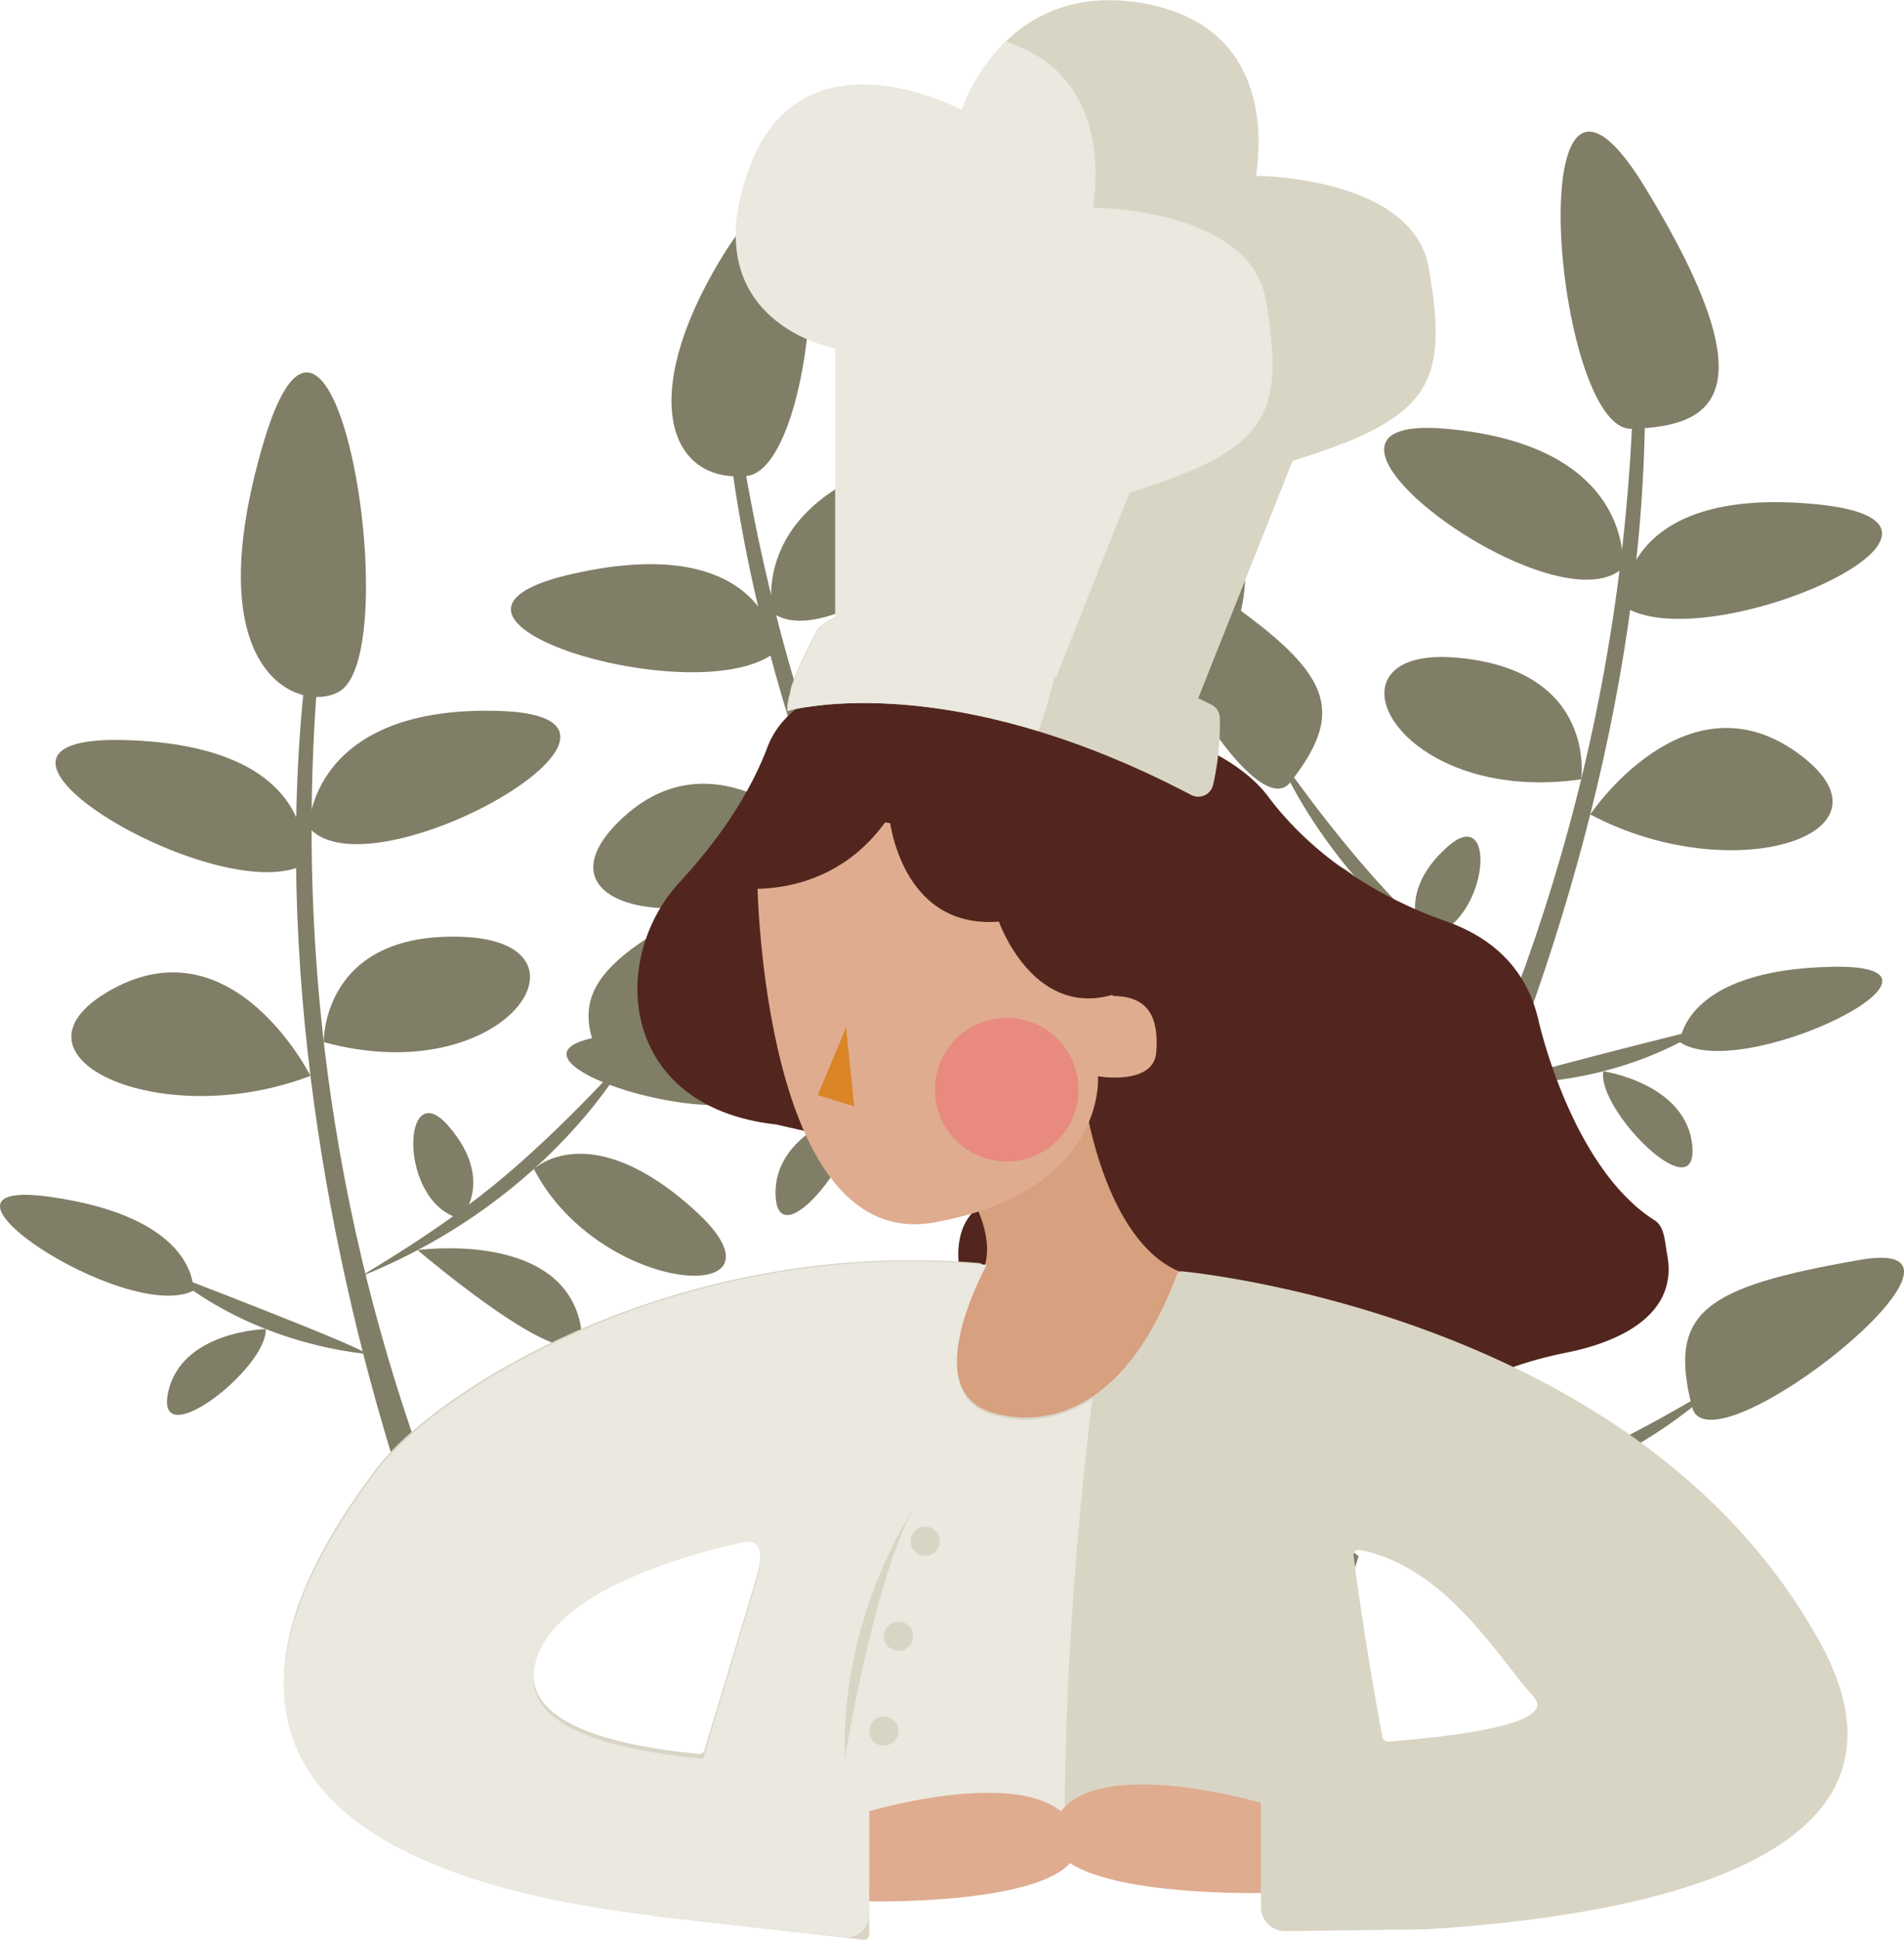 <svg xmlns="http://www.w3.org/2000/svg" viewBox="0 0 782.599 796.914"><defs><style>.cls-1{fill:#807e66;}.cls-2{fill:#52261e;}.cls-3{fill:#d7a07f;}.cls-4{fill:#dfac90;}.cls-5{fill:#da8527;}.cls-6{fill:#f2696c;opacity:0.5;}.cls-7{fill:#d9d5c5;}.cls-8{fill:#eae8df;}</style></defs><g id="Layer_4" data-name="Layer 4"><path class="cls-1" d="M251.465,376.947c-27.544,236.528,91.401,500.788,134.151,507.585l4.911-7.91S232.86,681.654,256.134,382.035Z" transform="translate(-125.718 -101.831)"/><path class="cls-1" d="M234.096,283.479c28.939-97.676,58.263,84.457,31.561,102.121C251.113,395.222,205.157,381.155,234.096,283.479Z" transform="translate(-125.718 -101.831)"/><path class="cls-1" d="M252.626,441.733s.61-50.519,78.876-47.81S277.811,471.284,252.626,441.733Z" transform="translate(-125.718 -101.831)"/><path class="cls-1" d="M250.615,457.123s8.578-49.042-73.781-51.255S214.618,475.535,250.615,457.123Z" transform="translate(-125.718 -101.831)"/><path class="cls-1" d="M258.81,529.97s-1.086-45.484,57.087-43.266S333.566,550.382,258.81,529.97Z" transform="translate(-125.718 -101.831)"/><path class="cls-1" d="M253.33,543.816s-31.453-62.794-81.184-35.742S190.88,567.686,253.33,543.816Z" transform="translate(-125.718 -101.831)"/><path class="cls-1" d="M275.979,625.431c78.177-32.194,108.521-90.865,108.521-90.865s-27.466,31.192-56.174,54.465C299.152,612.68,268.784,628.394,275.979,625.431Z" transform="translate(-125.718 -101.831)"/><path class="cls-1" d="M377.321,546.003c-20.952-34.737-9.327-48.769,48.714-77.807S392.596,571.328,377.321,546.003Z" transform="translate(-125.718 -101.831)"/><path class="cls-1" d="M345.147,582.101s23.111-22.353,66.533,17.327S372.649,634.955,345.147,582.101Z" transform="translate(-125.718 -101.831)"/><path class="cls-1" d="M314.99,602.471s14.576-15.302-4.779-37.872S288.998,596.194,314.99,602.471Z" transform="translate(-125.718 -101.831)"/><path class="cls-1" d="M297.369,615.401s56.884-8.02,66.444,28.444S297.369,615.401,297.369,615.401Z" transform="translate(-125.718 -101.831)"/><path class="cls-1" d="M275.015,657.947c-53.227-6.572-81.88-35.395-81.88-35.395l-5.954-.743S285.567,659.25,275.015,657.947Z" transform="translate(-125.718 -101.831)"/><path class="cls-1" d="M205.164,632.125s2.603-29.918-58.796-38.585S177.378,645.801,205.164,632.125Z" transform="translate(-125.718 -101.831)"/><path class="cls-1" d="M234.96,647.84s-34.996.758-40.199,26.311S235.602,663.958,234.96,647.84Z" transform="translate(-125.718 -101.831)"/><path class="cls-1" d="M303.427,723.986s2.841-47.01,29.634-43.667S332.698,715.545,303.427,723.986Z" transform="translate(-125.718 -101.831)"/><path class="cls-1" d="M801.864,271.063C799.915,509.182,649.172,756.685,605.91,758.138l-3.894-8.457S782.605,575.729,796.6,275.534Z" transform="translate(-125.718 -101.831)"/><path class="cls-1" d="M802,179c-53-87-37.66,100-5.66,99S855,266,802,179Z" transform="translate(-125.718 -101.831)"/><path class="cls-1" d="M792.691,335.206S798.34,285,720.34,278,764.042,361.413,792.691,335.206Z" transform="translate(-125.718 -101.831)"/><path class="cls-1" d="M792.782,350.727S790.34,301,872.34,309,826.223,373.454,792.782,350.727Z" transform="translate(-125.718 -101.831)"/><path class="cls-1" d="M775.632,422s6.708-45-51.292-50S698.924,433,775.632,422Z" transform="translate(-125.718 -101.831)"/><path class="cls-1" d="M779.356,436.417S818.34,378,864.34,411,838.371,467.835,779.356,436.417Z" transform="translate(-125.718 -101.831)"/><path class="cls-1" d="M746.778,514.601C673.187,472.976,650.34,411,650.34,411s23.393,34.352,49,61C725.362,499.079,753.55,518.431,746.778,514.601Z" transform="translate(-125.718 -101.831)"/><path class="cls-1" d="M656.048,423.239C681.139,391.363,671.34,376,617.34,340S637.755,446.478,656.048,423.239Z" transform="translate(-125.718 -101.831)"/><path class="cls-1" d="M683.506,463.042S663.34,438,615.34,472,649.672,512.084,683.506,463.042Z" transform="translate(-125.718 -101.831)"/><path class="cls-1" d="M710.909,486.989S698.34,470,720.34,450,737.479,483.977,710.909,486.989Z" transform="translate(-125.718 -101.831)"/><path class="cls-1" d="M726.794,502s-55.454-15-69.454,20S726.794,502,726.794,502Z" transform="translate(-125.718 -101.831)"/><path class="cls-1" d="M743.709,546.987C797.34,547.054,829.34,522,829.34,522h6S733.077,546.973,743.709,546.987Z" transform="translate(-125.718 -101.831)"/><path class="cls-1" d="M816.22,530.01S817.34,500,879.34,499,842.099,547.02,816.22,530.01Z" transform="translate(-125.718 -101.831)"/><path class="cls-1" d="M784.708,541.915S819.34,547,821.34,573,782.075,557.83,784.708,541.915Z" transform="translate(-125.718 -101.831)"/><path class="cls-1" d="M707.34,609s3-47-24-47S679.34,597,707.34,609Z" transform="translate(-125.718 -101.831)"/><path class="cls-1" d="M426.224,291.171c31.6,236.02,212.005,462.814,255.112,458.865l2.81-8.876S483.291,591.063,432.003,294.951Z" transform="translate(-125.718 -101.831)"/><path class="cls-1" d="M421.48,209.059c52.316-87.413,42.964,85.312,11.088,88.307S388,265,421.48,209.059Z" transform="translate(-125.718 -101.831)"/><path class="cls-1" d="M443.316,353.671s-11.86-49.111,64.66-65.775S475.007,376.104,443.316,353.671Z" transform="translate(-125.718 -101.831)"/><path class="cls-1" d="M445.16,369.082s-3.773-49.644-84.137-31.49S414.811,395.799,445.16,369.082Z" transform="translate(-125.718 -101.831)"/><path class="cls-1" d="M471.056,437.663s-12.262-43.814,44.663-56.001S548.537,439.02,471.056,437.663Z" transform="translate(-125.718 -101.831)"/><path class="cls-1" d="M469.158,452.432s-45.959-53.105-87.489-14.631S414.517,490.957,469.158,452.432Z" transform="translate(-125.718 -101.831)"/><path class="cls-1" d="M511.223,525.947c67.831-50.469,82.778-114.808,82.778-114.808s-18.931,36.999-41.018,66.63C530.538,507.879,504.98,530.592,511.223,525.947Z" transform="translate(-125.718 -101.831)"/><path class="cls-1" d="M589.863,423.994c-28.867-28.501-21.059-44.966,28.035-87.413S610.908,444.772,589.863,423.994Z" transform="translate(-125.718 -101.831)"/><path class="cls-1" d="M567.578,466.908s16.889-27.36,68.751.395S607.258,511.352,567.578,466.908Z" transform="translate(-125.718 -101.831)"/><path class="cls-1" d="M543.371,494.082s10.355-18.422-13.966-35.525S516.634,494.404,543.371,494.082Z" transform="translate(-125.718 -101.831)"/><path class="cls-1" d="M529.481,510.955s53.153-21.792,71.404,11.191S529.481,510.955,529.481,510.955Z" transform="translate(-125.718 -101.831)"/><path class="cls-1" d="M518.303,557.699c-53.205,6.749-88.077-14.123-88.077-14.123l-5.953.748S528.85,556.361,518.303,557.699Z" transform="translate(-125.718 -101.831)"/><path class="cls-1" d="M444.242,549.888s-4.851-29.636-66.492-22.904S420.683,569.99,444.242,549.888Z" transform="translate(-125.718 -101.831)"/><path class="cls-1" d="M476.992,557.775s-33.729,9.36-32.474,35.407S481.587,573.238,476.992,557.775Z" transform="translate(-125.718 -101.831)"/><path class="cls-1" d="M562.114,614.698s-8.832-46.26,17.957-49.624S588.401,599.303,562.114,614.698Z" transform="translate(-125.718 -101.831)"/><path class="cls-1" d="M701.336,726.918c84.131-8.38,130.049-55.861,130.049-55.861s-35.268,21.987-69.453,36.032C727.195,721.362,693.593,727.689,701.336,726.918Z" transform="translate(-125.718 -101.831)"/><path class="cls-1" d="M821.223,679.951c-10.09-39.291,5.076-49.392,69.012-60.534S828.579,708.596,821.223,679.951Z" transform="translate(-125.718 -101.831)"/><path class="cls-1" d="M780.035,705.285s28.558-14.772,58.751,35.71S791.196,763.811,780.035,705.285Z" transform="translate(-125.718 -101.831)"/><path class="cls-1" d="M745.298,716.133s18.357-10.47,6.301-37.648S722.205,702.654,745.298,716.133Z" transform="translate(-125.718 -101.831)"/><path class="cls-1" d="M724.706,723.456s56.79,8.659,55.472,46.332S724.706,723.456,724.706,723.456Z" transform="translate(-125.718 -101.831)"/></g><g id="Layer_3" data-name="Layer 3"><path class="cls-2" d="M444.741,563.787c-64.306-7.076-69.133-67.657-39.683-99.526,15.65-16.936,28.514-35.491,36.169-55.629,4.068-10.7,14.339-21.207,36.773-27.474,17.812-4.976,32.54-4.957,44.576-2.2,27.935,6.4,57.778,4.891,85.022-3.187,13.853-4.107-27.776,18.73-3.598,26.791,22.712,7.572,35.837,16.992,43.009,26.57,16.992,22.693,42.749,40.529,73.063,51.182C737.618,486.481,752.778,498.456,758,520.684,762.312,539.039,777,585,805.91,603.235,809.955,605.786,810,612.116,811,617.403c4.429,23.416-17.497,35.338-41.348,40.096-23.821,4.753-45.899,14.289-62.529,28.708C699.868,692.497,688.822,697.466,672,698.014c-15.75.513-27.987-2.602-37.343-7.066-19.32-9.219-40.595-15.744-62.98-17.627A58.121,58.121,0,0,1,548,666.089c-30-16.761-45-76.62,0-72.629S444.741,563.787,444.741,563.787Z" transform="translate(-125.718 -101.831)"/><path class="cls-3" d="M572,556s8,55,38,68c0,0,55,8-9,59s-107.139-34.533-82-48c28-15,0-51,0-51Z" transform="translate(-125.718 -101.831)"/><path class="cls-4" d="M437,464s2,153,73,140,67-60,67-60,23,4,24-10-3-23-18-23l5-60L448,435Z" transform="translate(-125.718 -101.831)"/><path class="cls-2" d="M422,465.715s42.995,10.532,69.211-28.437c0,0,4.195,46.342,45.092,43.182,0,0,13.485,38.645,45.542,30.381S616,427.798,616,427.798L491.211,412l-56.627,11.586Z" transform="translate(-125.718 -101.831)"/><polygon class="cls-5" points="351.1 454.485 336.129 449.915 347.769 422.015 351.1 454.485"/><circle class="cls-6" cx="413.782" cy="447.669" r="29.5"/><path class="cls-7" d="M874,776.969C803.11,647.381,630.373,626.077,611.653,624.132a2.145,2.145,0,0,0-2.225,1.388C584.386,692.426,544.384,686.128,532,681.594c-24.716-9.048-7.562-47.109-2.156-57.8a2.135,2.135,0,0,0-1.726-3.086C401.355,610.153,303.794,674.534,281,704.444c-99.354,130.369,13.311,170.35,111.821,182.002a2.133,2.133,0,0,1,1.794,2.738l-.041.136L395,889.065l85.619,9.666A2.141,2.141,0,0,0,483,896.604v-15.307a2.139,2.139,0,0,1,2.156-2.141c11.062.081,61.557-.224,77.817-12.159a2.106,2.106,0,0,1,1.742-.378c6.678,1.597,46.997,10.88,77.04,9.644A2.143,2.143,0,0,1,644,878.399v6.82a9.987,9.987,0,0,0,9.805,9.986l58.068-.758C803.126,888.769,922.201,865.082,874,776.969Zm-529,11.922c1.363-31.822,57.988-48.501,86-54.642,9.136-2.003,7.947,8.124,5.259,17.027L415.253,820.84a2.147,2.147,0,0,1-2.256,1.516C376.823,818.901,344.097,809.971,345,788.891Zm348.972,26.669c-6.287-33.304-10.168-61.147-11.903-74.608a2.131,2.131,0,0,1,2.518-2.361c35.538,6.84,57.021,44.432,71.412,60.234,9.232,10.137-23.559,15.583-59.716,18.503A2.182,2.182,0,0,1,693.972,815.561Z" transform="translate(-125.718 -101.831)"/><path class="cls-8" d="M395.326,889.037l76.947,8.744A9.638,9.638,0,0,0,483,888.205V879s62.729,1.329,80.427-12.567c-.784-72.35,5.18-140.316,11.305-190.014-18.05,12.131-35.328,8.768-42.732,6.04-28.835-10.625-.68-61-.68-61-128.32-12-227.334,53.641-250.32,84C180.794,837.806,296.259,877.607,395.353,888.947ZM345,790.458c1.363-32.03,57.988-48.818,86-55,9.136-2.016,7.947,8.177,5.259,17.138l-21.513,71.71C377.885,820.95,344.083,812.017,345,790.458Z" transform="translate(-125.718 -101.831)"/><path class="cls-7" d="M457.762,392.238c20.816-3.126,77.549-5.799,157.57,36.188a6.262,6.262,0,0,0,8.993-4.08,113.169,113.169,0,0,0,2.776-27.522,6.25,6.25,0,0,0-3.506-5.52C603.141,381.268,496.342,331.039,462.836,359.265a5.959,5.959,0,0,0-1.381,1.726c-1.784,3.279-7.509,14.075-10.556,23.029A6.27,6.27,0,0,0,457.762,392.238Z" transform="translate(-125.718 -101.831)"/><path class="cls-8" d="M469,357V245s-59.399-10.675-35-75c22-58,87-23,87-23s16.841-53.688,74-44c59,10,47,68,47,71,0,0,64.545.075,71,38,8,47,1.5,61.328-56.001,79l-41,103Z" transform="translate(-125.718 -101.831)"/><path class="cls-7" d="M713,212.174c-6.455-37.925-71-38-71-38,0-3,12-61-47-71-26.491-4.49-44.317,4.634-55.824,15.716C585.396,133.895,575,184.38,575,187.174c0,0,64.545.075,71,38,8,47,1.5,61.328-56.001,79L559.804,380.03,615.999,394.174l41-103C714.5,273.502,721,259.174,713,212.174Z" transform="translate(-125.718 -101.831)"/><path class="cls-8" d="M562.332,365.464c-37.709-13.108-81.333-22.591-99.987-5.492,0,0-14,25-13,34,0,0,38.393-11.448,103.02,8.131C556.974,391.026,560.836,372.981,562.332,365.464Z" transform="translate(-125.718 -101.831)"/><path class="cls-7" d="M501,722s-30,44-28,102C473,824,485,751,501,722Z" transform="translate(-125.718 -101.831)"/><circle class="cls-7" cx="380.282" cy="633.169" r="6"/><circle class="cls-7" cx="369.282" cy="672.169" r="6"/><circle class="cls-7" cx="363.282" cy="711.169" r="6"/><path class="cls-4" d="M483,845.906s74-21.8,85,8.72-85,28.34-85,28.34Z" transform="translate(-125.718 -101.831)"/><path class="cls-4" d="M644,842.471s-74-21.8-85,8.72,85,28.34,85,28.34Z" transform="translate(-125.718 -101.831)"/></g></svg>